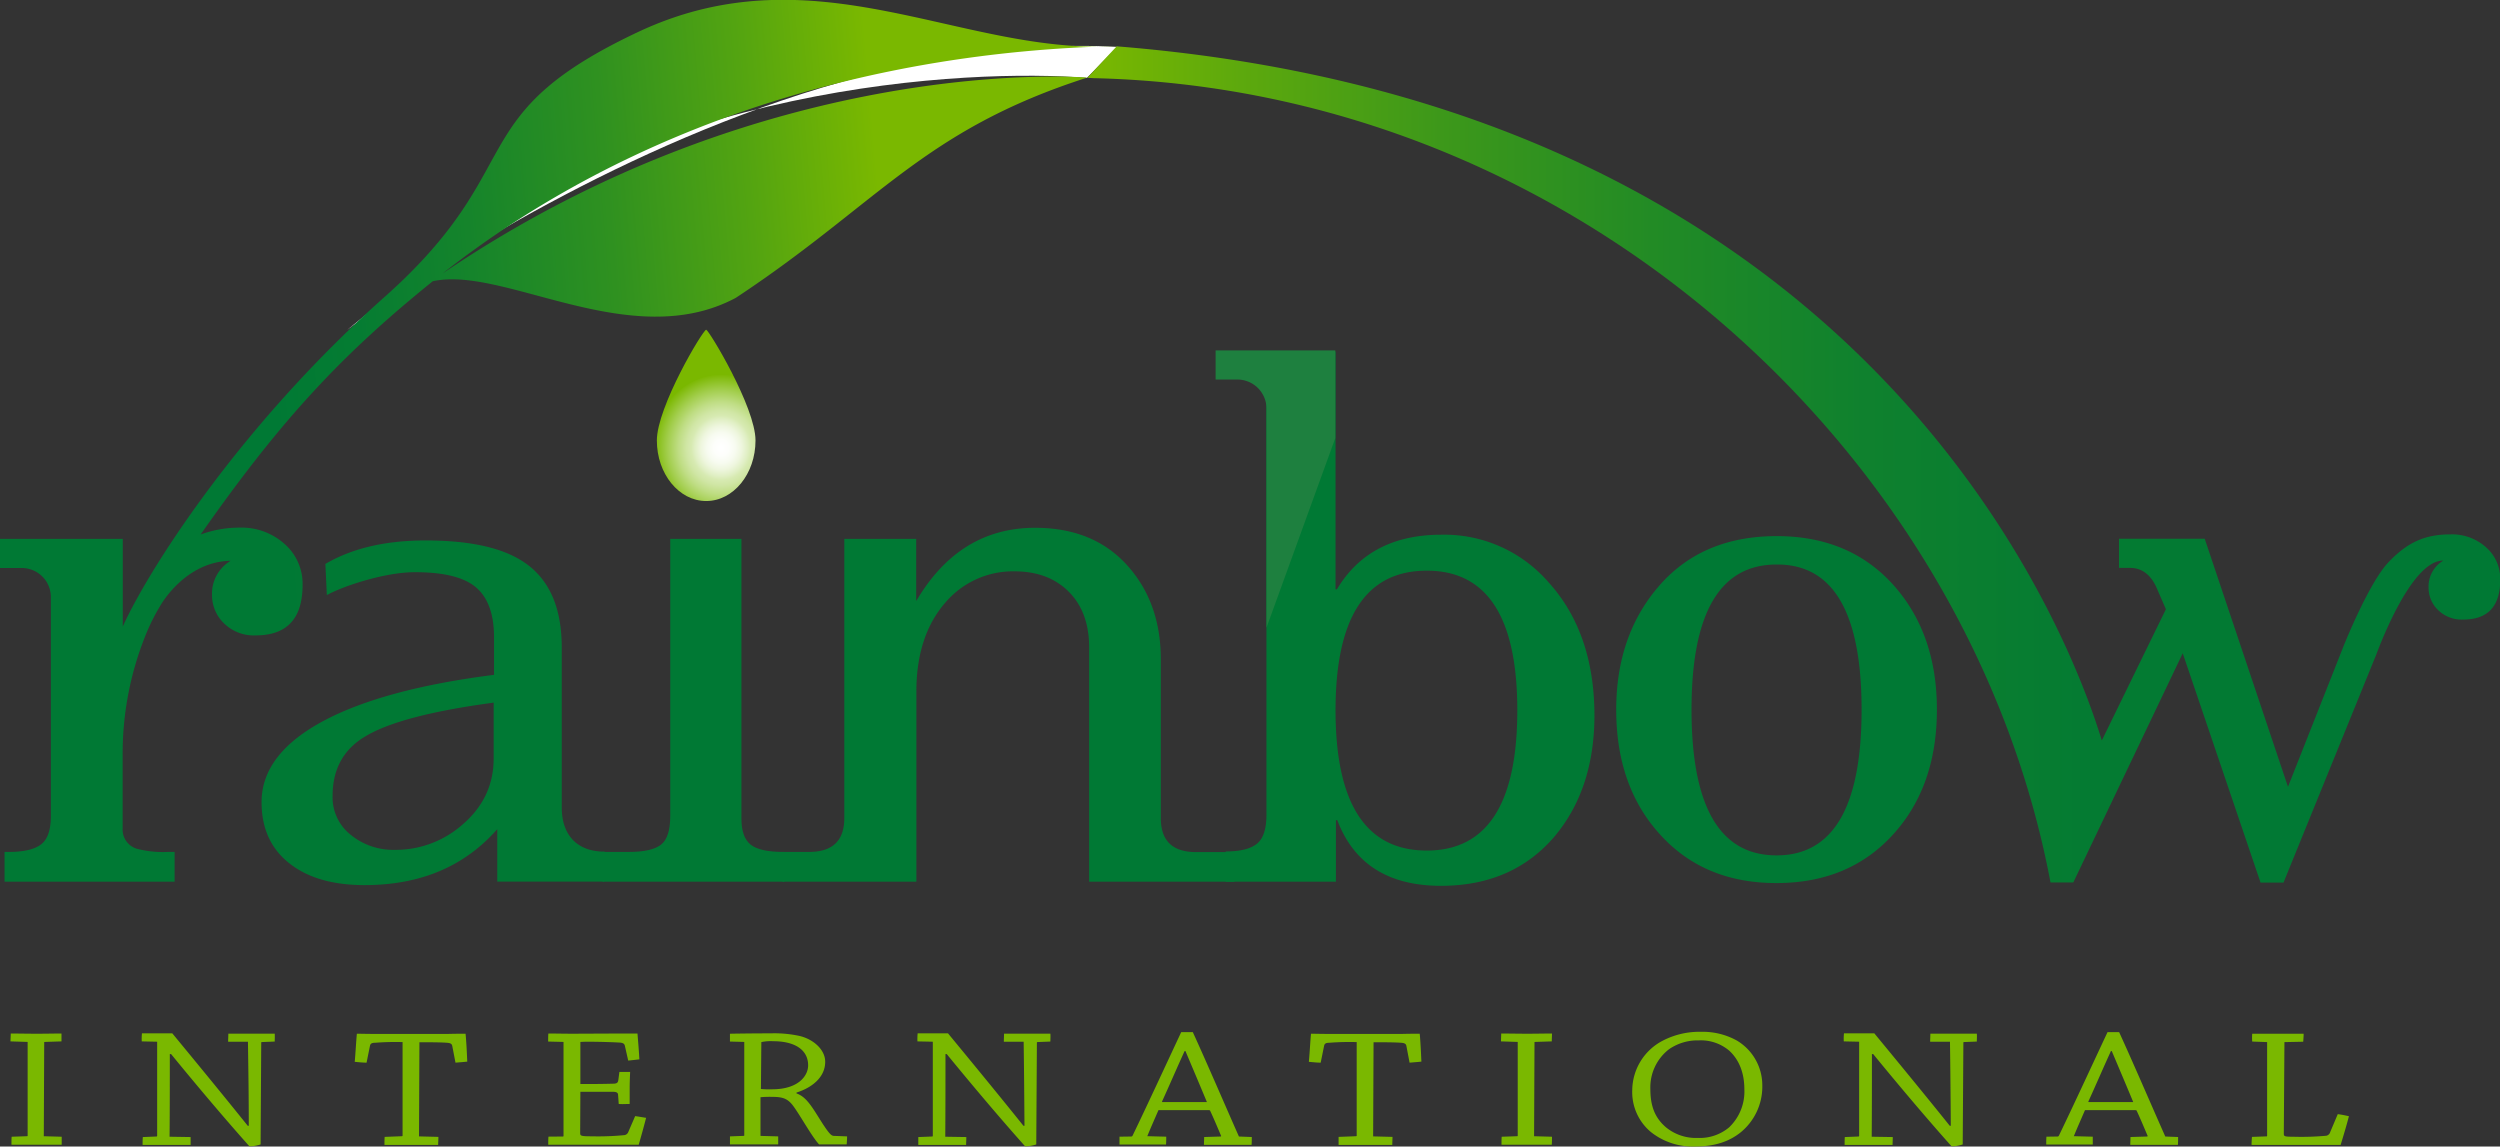 <svg xmlns="http://www.w3.org/2000/svg" viewBox="0 0 600.52 275.4"><rect x="0" y="0" width="600.52" height="275.4" fill="#333333" stroke="none"/><defs><linearGradient id="linear-gradient" x1="274.9" y1="91.73" x2="-7.25" y2="116.42" gradientUnits="userSpaceOnUse"><stop offset=".21" stop-color="#7ab800"/><stop offset=".32" stop-color="#53a411"/><stop offset=".44" stop-color="#2f9120"/><stop offset=".56" stop-color="#15842b"/><stop offset=".66" stop-color="#057c32"/><stop offset=".74" stop-color="#007934"/></linearGradient><linearGradient id="linear-gradient-2" x1="261.18" y1="111.54" x2="600.52" y2="111.54" gradientUnits="userSpaceOnUse"><stop offset="0" stop-color="#7ab800"/><stop offset=".1" stop-color="#5faa0c"/><stop offset=".25" stop-color="#3d981a"/><stop offset=".4" stop-color="#228b25"/><stop offset=".55" stop-color="#0f812e"/><stop offset=".71" stop-color="#047b32"/><stop offset=".88" stop-color="#007934"/></linearGradient><radialGradient id="radial-gradient" cx="145.56" cy="65.77" r="18.33" gradientTransform="matrix(.89 0 0 .96 43.7 44.42)" gradientUnits="userSpaceOnUse"><stop offset=".01" stop-color="#fff"/><stop offset=".11" stop-color="#fdfefb"/><stop offset=".21" stop-color="#f7fbf0"/><stop offset=".3" stop-color="#eef6de"/><stop offset=".39" stop-color="#e0efc4"/><stop offset=".44" stop-color="#d7eab2"/><stop offset=".51" stop-color="#d0e6a5"/><stop offset=".63" stop-color="#bfdd84"/><stop offset=".79" stop-color="#a3ce4e"/><stop offset=".99" stop-color="#7db905"/><stop offset="1" stop-color="#7ab800"/></radialGradient><style>.cls-1{fill:#007934}</style></defs><g id="Laag_2" data-name="Laag 2"><g id="Layer_1" data-name="Layer 1"><path class="cls-1" d="M87.58 212.61q-10.8 0-17.28-4.64-7.47-5.31-7.47-15.28 0-11.61 15-19.59 14.43-7.64 40.84-11v-9q0-8.31-4.32-12t-14.78-3.65c-7.19 0-17.3 3.39-21.06 5.5l-.35-7.49q9.63-5.64 24.07-5.64c11.41 0 19.69 2 24.9 6.14s7.81 10.63 7.81 19.59V194c0 6.31 3.43 10.57 10.29 10.57l-.16 7.2h-25.62v-12.6q-11.79 13.44-31.87 13.44zm31-43.83q-22.41 3-30.88 8.14-7.81 4.65-7.81 14.27a11.46 11.46 0 004.41 9.38 16.08 16.08 0 0010.53 3.57 24.21 24.21 0 0015.95-5.8q7.79-6.48 7.8-16.11z"/><path class="cls-1" d="M161 129.44h17.1v67.24c0 3 .75 5.06 2.24 6.23s4.12 1.73 7.88 1.73h.17v7.15h-43.62v-7.15h6.28q5.47 0 7.71-1.73T161 196z"/><path class="cls-1" d="M296.49 211.79h-34.87V155.5q0-8.46-4.9-13.37c-3.26-3.25-7.61-4.89-13-4.89a21.32 21.32 0 00-16.6 7.46q-7 8-7 21.43v45.66H188v-7.15h6.34q8.48 0 8.47-8.14v-67.06h17.27v14.94q10.35-17.59 28.54-17.6 14 0 22.13 9t8.09 22.76v38q0 8.15 8.48 8.14h9.13"/><path class="cls-1" d="M294.42 204.53q5.15 0 7.47-1.83c1.54-1.21 2.32-3.54 2.32-7V84.61l16.6-.16v57.11h.33q7.82-13.11 25.08-13.12A33.16 33.16 0 01372 139.9q10.95 12.12 11 31.87 0 17.78-9.64 29.22-10.12 11.79-27.22 11.79-18.93 0-24.91-15.77h-.33v14.78h-26.48m26.39-41.18q0 33.7 21.92 33.7 21.75 0 21.74-33.7 0-33.54-21.74-33.53-21.91 0-21.92 33.53zm77.8-29.97q10.36-11.85 28.14-11.86t28.39 12.11q10.13 11.63 10.12 29.56 0 18.09-10.12 29.55-10.65 12.1-28.39 12.12T398.36 200q-10.14-11.46-10.13-29.55 0-17.92 10.38-29.81zm28.14 64.83q20.42 0 20.42-35t-20.42-34.87q-20.43 0-20.43 34.87 0 35.01 20.43 35z"/><path d="M181.48 105.8c0-8-11.18-26.49-11.85-26.6-.83.11-11.85 18.57-11.85 26.6s5.31 14.55 11.85 14.55 11.85-6.51 11.85-14.55z" fill="url(#radial-gradient)"/><path d="M261.08 18.71c-27.8-2.26-107 1.05-163.11 48.51s61.19-62 170.55-55.95c-2.92 2.67-4.61 4.61-7.44 7.44z" fill="#fff"/><path d="M93.15 70.64a1.9 1.9 0 01-.21.19c-36 31.86-58 67.38-63.45 79.69v-21.08H0v7h5.08a7 7 0 017.14 6.79V196c0 3.34-.77 5.6-2.33 6.81s-4.15 1.83-7.8 1.83h-1v7.15h40.85v-7.15h-1.66a24.68 24.68 0 01-7-.66 4.8 4.8 0 01-3.82-5v-17.75A76.11 76.11 0 0135 152.51a47.34 47.34 0 013.38-6.8s5.71-10.58 16.7-11h.33a9.13 9.13 0 00-4.48 8.12 9.37 9.37 0 002.91 6.93 10.2 10.2 0 007.55 2.87q11.3 0 11.29-12.11a12.7 12.7 0 00-4.35-9.88 15.44 15.44 0 00-10.71-3.9 26.87 26.87 0 00-9.43 1.66c19.41-27.75 34-43.28 55.76-60.84 17.09-3.81 47.59 17.42 72.77 4 34.19-22.55 44.94-40.25 84.44-52.92 0 0-76.11-6.44-154.88 47.08 46-36.14 103.83-53.31 161.6-54.64-36.91 2.09-72.05-23.46-114.68-3.36-41.38 19.51-26.74 31.4-57.35 60.43" fill="url(#linear-gradient)"/><path d="M570.77 157.3L548.52 212H543l-18.69-55.08-26.29 55.06h-5.47C473.06 108.53 378.31 21.76 263.31 18.79c-.72 0-1.42-.07-2.13-.1 2.32-2.45 4.67-5 7.06-7.56C451.49 25.84 497.92 155 504.87 177.87l15.4-31.53-2-4.6q-2.15-5.33-6.62-5.33H509v-7h20.59l20 59.59 13.36-33.82s6-15.06 10.73-20.07 9-6.75 15-6.75a12.23 12.23 0 018.46 3.08 10.05 10.05 0 013.44 7.81q0 9.58-8.92 9.57a8.08 8.08 0 01-6-2.27 7.43 7.43 0 01-2.3-5.48 7.23 7.23 0 013.54-6.41h-.25c-7.84.34-15.65 22.1-15.88 22.64z" fill="url(#linear-gradient-2)"/><path d="M320.74 105.26V84.17H292v7h5.08a7 7 0 017.14 6.8v52.8" fill="#1e803f"/><path d="M2.52 250.15c0-.57.06-1.27.06-1.89 1.82 0 4.25.05 6.27.05s4.15-.05 5.92-.05v1.89l-4 .13c-.1 0-.15 0-.15.16l-.1 22.49 4.3.12v1.93H2.75c0-.61 0-1.27.05-1.93l3.64-.12c.15 0 .2 0 .2-.16v-22.49zM37.55 273c.15 0 .2-.08.2-.16v-22.61l-3.7-.08a12.48 12.48 0 01.05-1.93h7.29c5.77 7 12.55 15.25 18.12 22.2h.25c0-6.74-.1-13.48-.2-20.19H54.8c0-.65.05-1.31.05-1.93h11.14c.05.62 0 1.32 0 1.89l-3.09.12c-.1 0-.15.05-.15.17l-.15 24.42a8.59 8.59 0 01-2.69.45c-5.26-5.88-12.24-14.1-18.82-22.16h-.3c0 6.62 0 13.24-.06 19.86l5.06.08v1.89H34.25c0-.61 0-1.31.06-1.89zm58.95-.07c.15 0 .2-.08.2-.12v-22.49a63 63 0 00-6.58.16c-1 0-1.16.33-1.26.78l-.81 4c-.92 0-1.93-.12-2.84-.2.2-2.22.31-4.53.51-6.75 1 0 2.58.05 4.65.05h17.11c2.08-.05 3.29-.05 4.35-.05.21 2.18.31 4.48.41 6.7-.81.09-1.82.17-2.83.25l-.77-4c-.1-.45-.3-.7-1.26-.78-1.32-.08-2.23-.12-6.63-.12l-.1 22.61 4.66.12c0 .62-.06 1.32-.06 1.93h-12.9c0-.61 0-1.31.05-1.93zm38.71.07q.15 0 .15-.12v-22.6l-3.69-.09c0-.61 0-1.31.05-1.93 1.77 0 3.85.05 5.82.05l11.19-.05h4.4c.15 2 .35 4.15.45 6.21-.81.08-1.77.21-2.68.29l-.81-3.58c-.1-.41-.35-.66-1.16-.74-1.32-.08-4.71-.21-8.05-.21-.46 0-1.22.05-1.47.05v10.11c2.84 0 5.22 0 7.9-.08.91 0 1.11-.29 1.21-.82l.26-2h2.58c-.05 1.24-.11 2.59-.11 3.91v3.78c-.8 0-1.76.08-2.63 0l-.15-2.14c0-.57-.4-.78-1.21-.78h-7.85l-.05 9.87c0 .7.1.82 2.83.82a64.85 64.85 0 007.85-.29 1.2 1.2 0 00.91-.82l1.62-3.74c.91.12 1.82.29 2.63.41-.55 2.14-1.16 4.32-1.77 6.46h-21.74c0-.62 0-1.32.05-1.94zm40.13-22.81v-1.88c2.83-.05 6.43-.09 9.77-.09a28.46 28.46 0 016.93.62c3.34.78 6.18 3.29 6.18 6.21 0 3.61-3 6.16-6.89 7.39v.21c2.43.86 3.7 3.21 6.23 7.2 1.72 2.63 2.18 3 2.78 3l3.14.12c0 .62-.05 1.27-.1 1.93h-6.63c-1.77-1.89-4.81-7.48-6.43-9.53-1.16-1.4-2.23-1.89-4.71-1.89a25.82 25.82 0 00-2.93.08v9.29l4.25.12v1.93h-11.59v-1.93l3.19-.12c.15 0 .25 0 .25-.12v-22.45zm7.44 11.39a18.66 18.66 0 002.68.08c6.38 0 8.66-3.29 8.66-5.75 0-3.86-3.39-5.8-8.35-5.8a10.83 10.83 0 00-2.89.21zM223.87 273c.15 0 .2-.08.2-.16v-22.61l-3.69-.08a12.48 12.48 0 01.05-1.93h7.29c5.77 7 12.55 15.25 18.12 22.2h.25c-.05-6.74-.1-13.48-.2-20.19h-4.76c0-.65.05-1.31.05-1.93h11.13c.06.62 0 1.32 0 1.89l-3.08.12c-.1 0-.16.05-.16.17l-.15 24.42a8.52 8.52 0 01-2.68.45c-5.26-5.88-12.25-14.1-18.83-22.16h-.3c0 6.62 0 13.24-.05 19.86l5.06.08c0 .58-.05 1.32-.05 1.89h-11.49v-1.89zm47.92 0a.42.42 0 00.26-.2c3.54-7.32 8.24-17.52 11.69-24.88h2.78c3.39 7.4 7.8 17.68 11.08 25.08l3.09.12c0 .62 0 1.32-.05 1.89H289.2c0-.61.05-1.27.05-1.89l3.95-.12a.13.13 0 00.1-.2c-.81-1.9-1.77-4.2-2.58-5.92-.05-.17-.15-.21-.35-.21h-12.1c-.86 2-1.92 4.36-2.68 6.25l4.55.12c0 .62 0 1.28-.05 1.89h-11.18v-1.89zm12.76-20.52c-1.72 3.75-3.7 8.35-5.37 12-.1.17-.05.25.1.25h10.63c-1.57-3.78-3.54-8.43-5.16-12.26zm41.14 20.45c.15 0 .2-.08.2-.12v-22.49a62.83 62.83 0 00-6.58.16c-1 0-1.16.33-1.26.78l-.81 4c-.91 0-1.93-.12-2.84-.2.21-2.22.31-4.53.51-6.75 1 0 2.58.05 4.65.05h17.11c2.08-.05 3.29-.05 4.36-.05.2 2.18.3 4.48.4 6.7-.81.09-1.82.17-2.84.25l-.76-4c-.09-.45-.3-.7-1.26-.78-1.32-.08-2.23-.12-6.63-.12l-.1 22.61 4.65.12c0 .62-.05 1.32-.05 1.93h-12.9v-1.93zm34.86-22.78c0-.57.05-1.27.05-1.89 1.83 0 4.25.05 6.28.05s4.15-.05 5.92-.05c0 .62-.05 1.32-.05 1.89l-4 .13c-.1 0-.15 0-.15.16l-.1 22.49 4.3.12c0 .62 0 1.32-.05 1.93h-12.08c0-.61 0-1.27.05-1.93l3.65-.12c.15 0 .2 0 .2-.16v-22.49zm36.03 21.79a12.48 12.48 0 01-4.5-10.11 13.54 13.54 0 017-11.68 19.12 19.12 0 019.56-2.3 16.93 16.93 0 018.5 2.06 12.5 12.5 0 016.18 10.89 14.17 14.17 0 01-5.27 11.26c-2.68 2.1-6 3.34-11 3.34a16.15 16.15 0 01-10.47-3.46zm18.78-1.15a11.89 11.89 0 003.65-9.13c0-3.78-1.17-7-3.6-9.25a10.51 10.51 0 00-7.34-2.5 12.06 12.06 0 00-7.18 2.14 11.57 11.57 0 00-4.46 9.53c0 4.07 1.06 6.91 3.75 9.21a11.34 11.34 0 007.64 2.55 11 11 0 007.54-2.55zm31.02 2.21c.15 0 .2-.08.2-.16v-22.61l-3.69-.08a12.48 12.48 0 01.05-1.93h7.29c5.77 7 12.55 15.25 18.12 22.2h.25c-.05-6.74-.1-13.48-.2-20.19h-4.76c0-.65.05-1.31.05-1.93h11.16c.06.62 0 1.32 0 1.89l-3.08.12c-.1 0-.15.05-.15.17l-.16 24.42a8.52 8.52 0 01-2.68.45c-5.26-5.88-12.25-14.1-18.83-22.16h-.3c0 6.62 0 13.24-.05 19.86l5.06.08c0 .58-.05 1.32-.05 1.89h-11.52c0-.61 0-1.31.05-1.89zm47.92 0a.42.42 0 00.26-.2c3.54-7.32 8.24-17.52 11.69-24.88h2.78c3.39 7.4 7.8 17.68 11.09 25.08l3.08.12c0 .62 0 1.32-.05 1.89h-11.44c0-.61.05-1.27.05-1.89l4-.12a.13.13 0 00.1-.2c-.81-1.9-1.77-4.2-2.58-5.92-.05-.17-.15-.21-.35-.21h-12.1c-.86 2-1.92 4.36-2.68 6.25l4.55.12v1.89h-11.18c0-.65 0-1.27.05-1.89zm12.76-20.52c-1.72 3.75-3.7 8.35-5.37 12-.1.17-.05.25.1.25h10.63c-1.57-3.78-3.54-8.43-5.16-12.26zm33.94-2.29a11.81 11.81 0 010-1.88h12.35c0 .61-.05 1.31-.1 1.92l-4.41.09c-.1 0-.1 0-.1.16l-.15 21.71c0 .74 0 .86 2.18.86a65.9 65.9 0 008.05-.24 1.23 1.23 0 00.91-.87l1.82-4.31c1 .12 1.87.32 2.68.49-.51 2-1.32 4.73-2 6.91h-21.39c0-.62.05-1.32.1-1.94l3.44-.12c.15 0 .2 0 .2-.16v-22.49z" fill="#7ab800"/></g></g></svg>